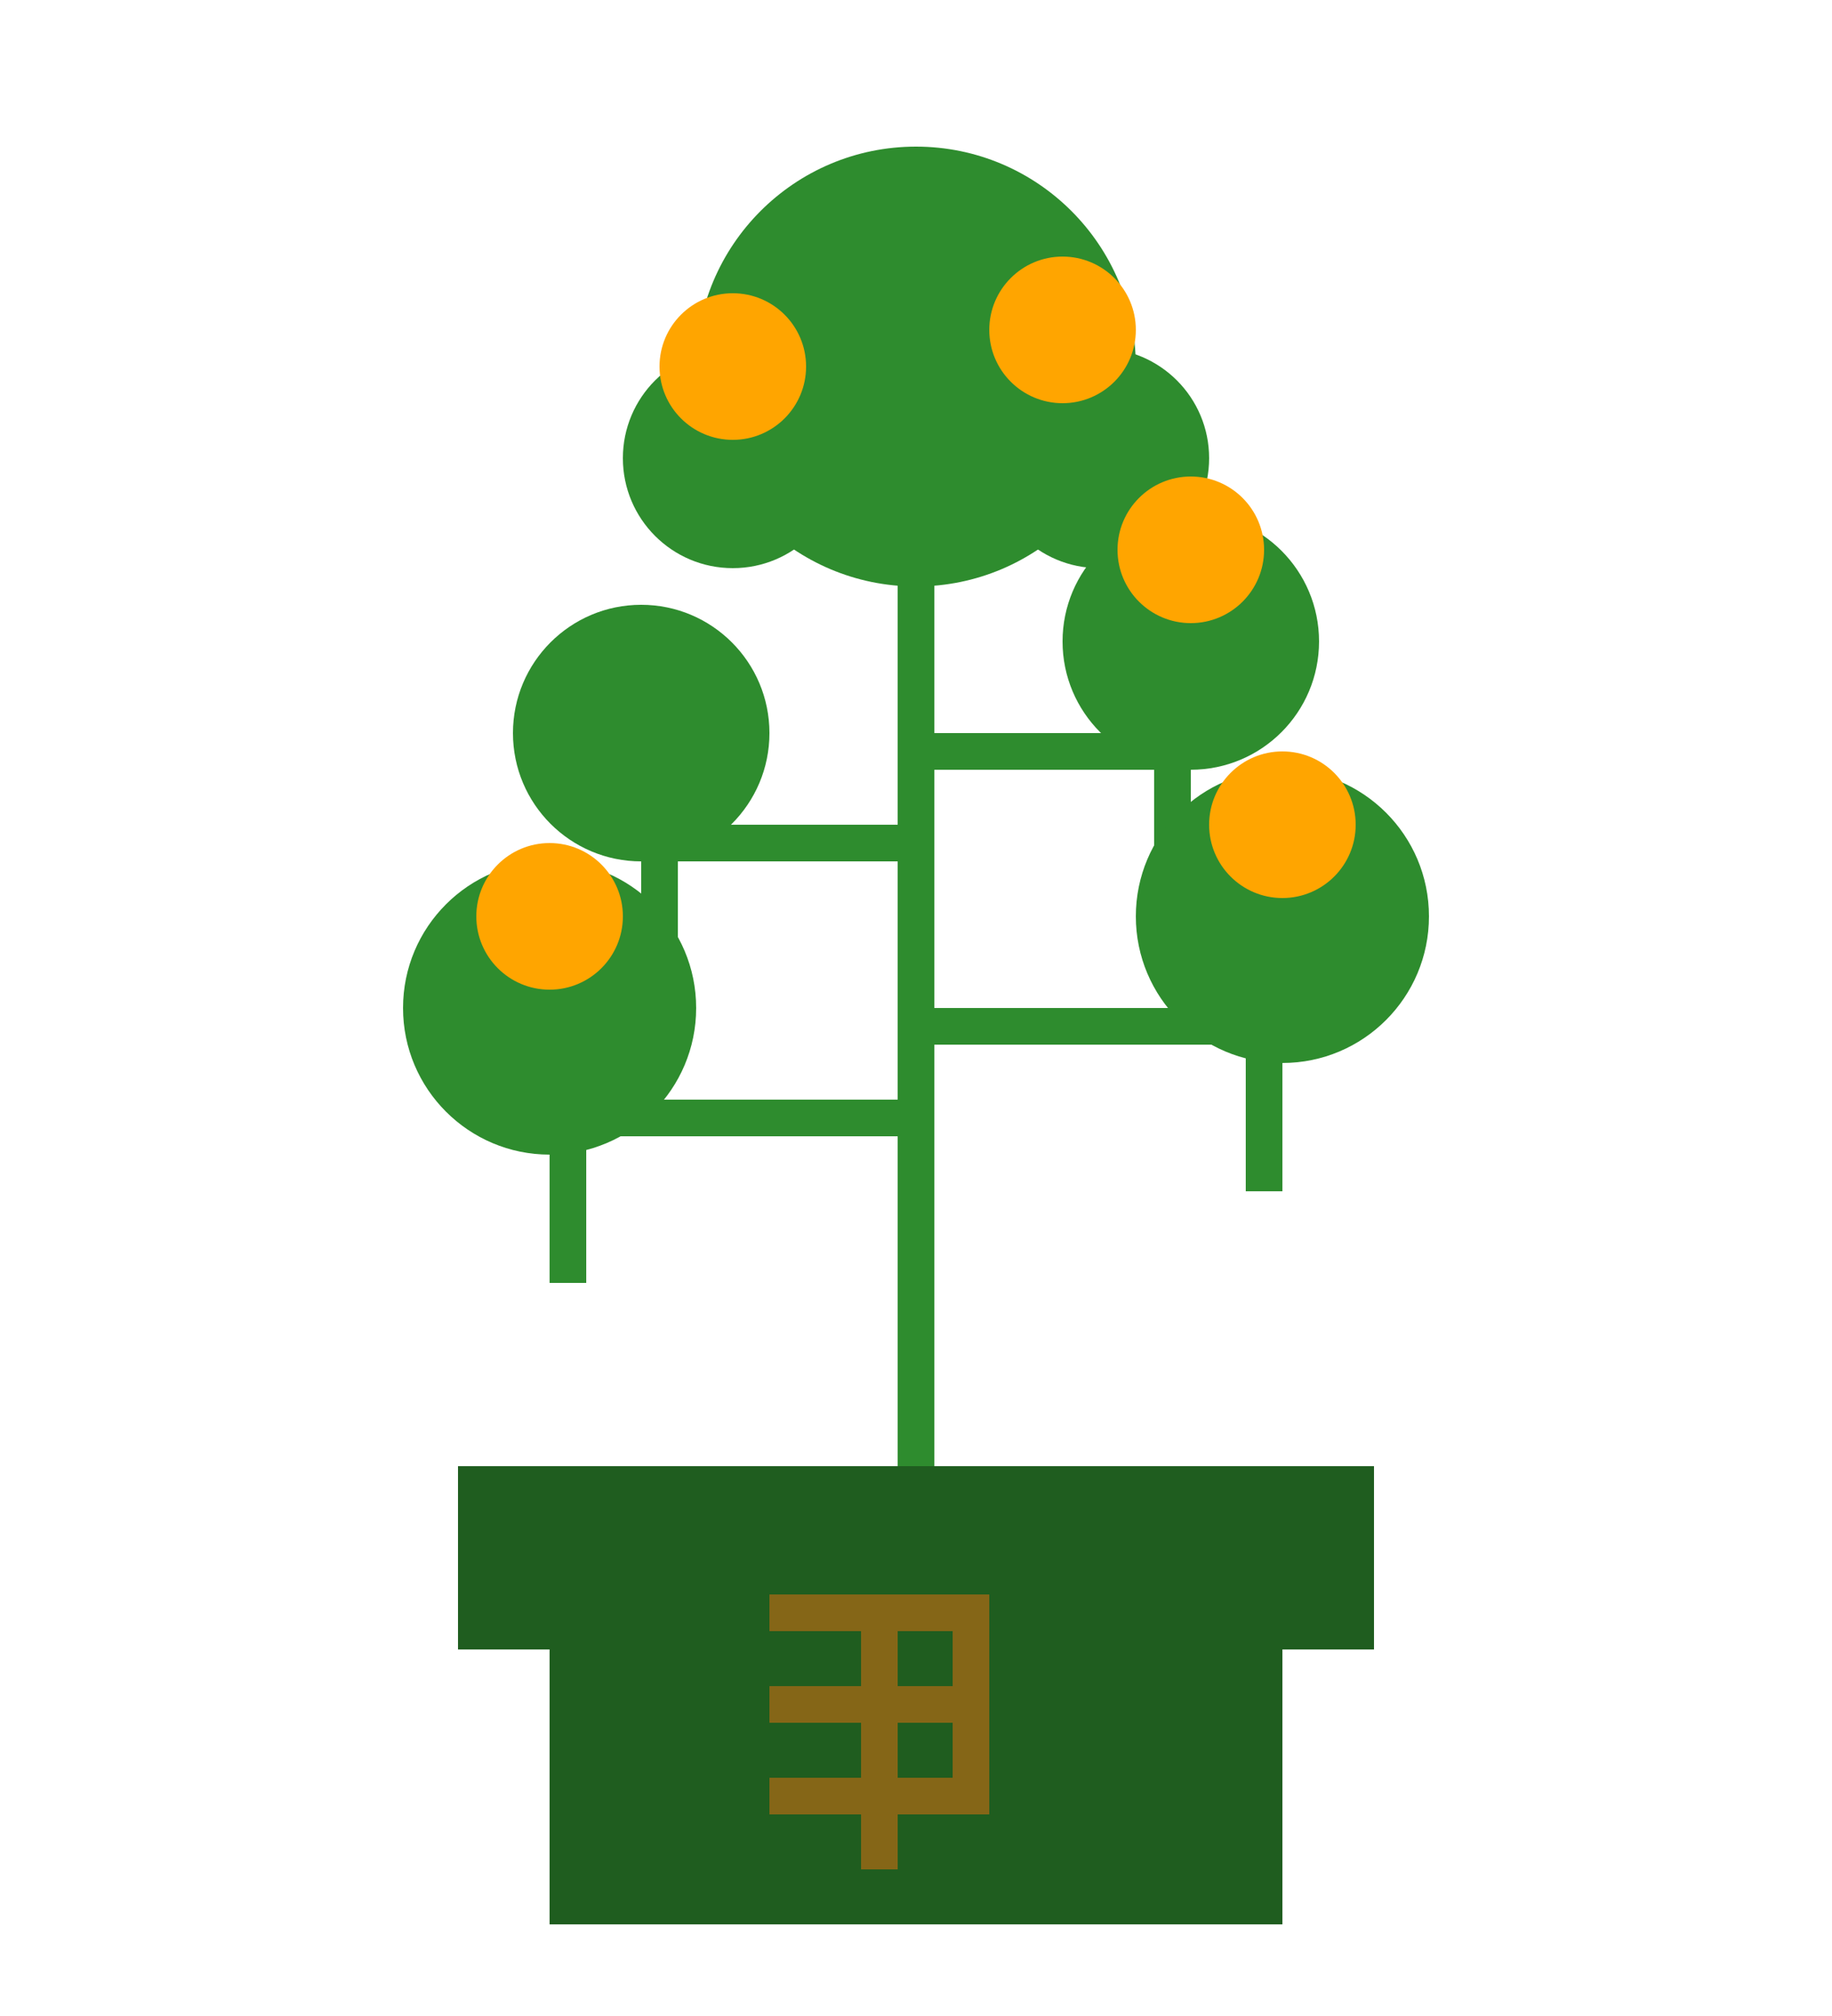 <svg width="100" height="110" viewBox="0 0 100 110" xmlns="http://www.w3.org/2000/svg">
  <!-- Pot base -->
  <rect x="30" y="90" width="40" height="15" fill="#1f5d1f" />
  <!-- Pot top - wider than base -->
  <rect x="25" y="80" width="50" height="10" fill="#1f5d1f" />
  <!-- Bitcoin logo -->
  <g fill="#856617">
    <rect x="47" y="87" width="2" height="15" />
    <rect x="42" y="92" width="12" height="2" />
    <rect x="42" y="87" width="12" height="2" />
    <rect x="42" y="97" width="12" height="2" />
    <rect x="52" y="87" width="2" height="12" />
  </g>
  
  <!-- ATH Bonsai Stem - tallest -->
  <rect x="49" y="30" width="2" height="50" fill="#2e8c2e" />
  
  <!-- Branch left bottom -->
  <rect x="30" y="60" width="19" height="2" fill="#2e8c2e" />
  <rect x="30" y="60" width="2" height="10" fill="#2e8c2e" />
  
  <!-- Branch right bottom -->
  <rect x="51" y="55" width="19" height="2" fill="#2e8c2e" />
  <rect x="68" y="55" width="2" height="10" fill="#2e8c2e" />
  
  <!-- Branch left middle -->
  <rect x="35" y="45" width="14" height="2" fill="#2e8c2e" />
  <rect x="35" y="45" width="2" height="8" fill="#2e8c2e" />
  
  <!-- Branch right middle -->
  <rect x="51" y="40" width="14" height="2" fill="#2e8c2e" />
  <rect x="63" y="40" width="2" height="8" fill="#2e8c2e" />
  
  <!-- Large leaves -->
  <circle cx="50" cy="20" r="12" fill="#2e8c2e" />
  <circle cx="30" cy="55" r="8" fill="#2e8c2e" />
  <circle cx="70" cy="50" r="8" fill="#2e8c2e" />
  <circle cx="35" cy="40" r="7" fill="#2e8c2e" />
  <circle cx="65" cy="35" r="7" fill="#2e8c2e" />
  <circle cx="40" cy="25" r="6" fill="#2e8c2e" />
  <circle cx="60" cy="25" r="6" fill="#2e8c2e" />
  
  <!-- Fruits (orange circles) -->
  <circle cx="30" cy="50" r="4" fill="#ffa500">
    <animate attributeName="opacity" values="0.7;1;0.7" dur="2s" repeatCount="indefinite" />
  </circle>
  <circle cx="65" cy="30" r="4" fill="#ffa500">
    <animate attributeName="opacity" values="0.7;1;0.7" dur="1.8s" repeatCount="indefinite" />
  </circle>
  <circle cx="40" cy="20" r="4" fill="#ffa500">
    <animate attributeName="opacity" values="0.7;1;0.7" dur="2.2s" repeatCount="indefinite" />
  </circle>
  <circle cx="70" cy="45" r="4" fill="#ffa500">
    <animate attributeName="opacity" values="0.7;1;0.7" dur="1.5s" repeatCount="indefinite" />
  </circle>
  <circle cx="58" cy="18" r="4" fill="#ffa500">
    <animate attributeName="opacity" values="0.7;1;0.7" dur="2.4s" repeatCount="indefinite" />
  </circle>
</svg>